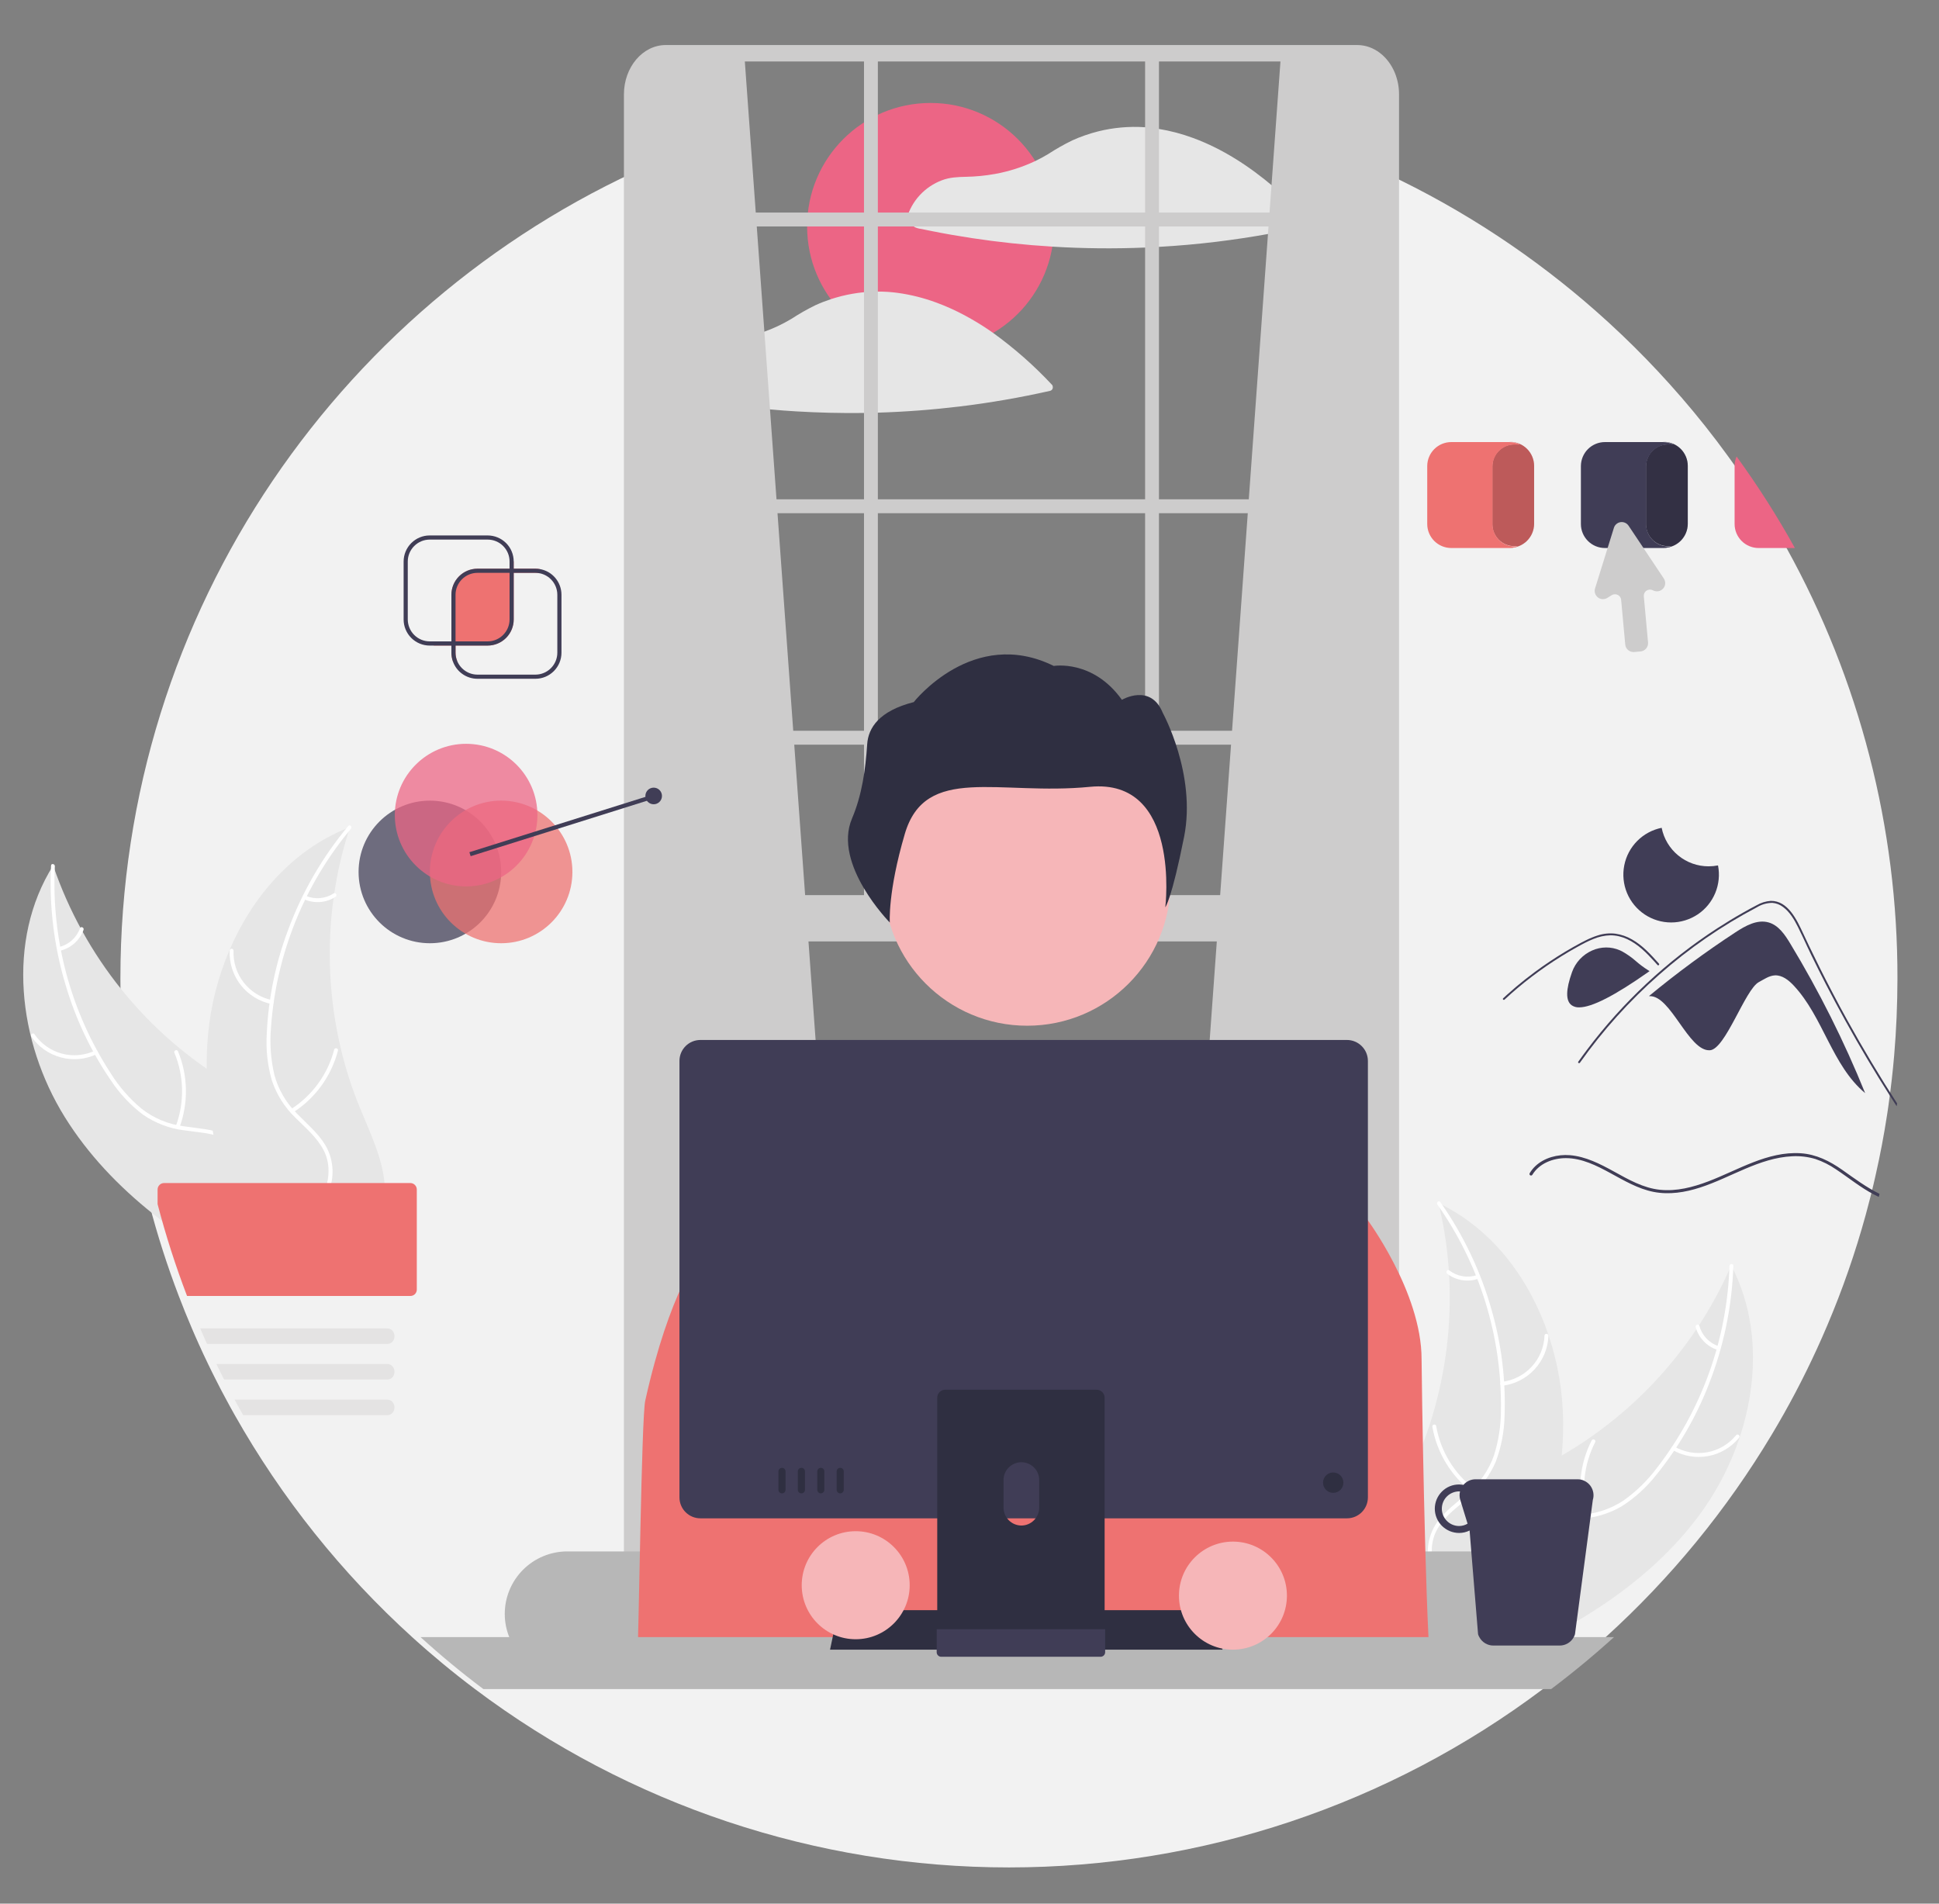 <?xml version="1.0" encoding="utf-8"?>
<!-- Generator: Adobe Illustrator 25.0.0, SVG Export Plug-In . SVG Version: 6.00 Build 0)  -->
<svg version="1.1" id="Layer_1" xmlns="http://www.w3.org/2000/svg" xmlns:xlink="http://www.w3.org/1999/xlink" x="0px" y="0px"
	 viewBox="0 0 448.98 440.82" style="enable-background:new 0 0 448.98 440.82;" xml:space="preserve">
<rect x="0" y="0" width="448.98" height="440.82" fill="#808080" stroke="none"/>
<style type="text/css">
	.st0{clip-path:url(#SVGID_2_);}
	.st1{fill:#F2F2F2;}
	.st2{fill:#E6E6E6;}
	.st3{fill:#FFFFFF;}
	.st4{fill:#EC6585;}
	.st5{fill:#CDCCCC;}
	.st6{fill:#B7B7B7;}
	.st7{fill:#F6B6B8;}
	.st8{fill:#2F2F41;}
	.st9{fill:#EE7271;}
	.st10{fill:#403D56;}
	.st11{opacity:0.74;fill:#403D56;enable-background:new    ;}
	.st12{opacity:0.74;fill:#EE7271;enable-background:new    ;}
	.st13{opacity:0.74;fill:#EC6585;enable-background:new    ;}
	.st14{fill:#E4E3E3;}
	.st15{opacity:0.21;fill:#010202;enable-background:new    ;}
</style>
<g>
	<defs>
		<rect id="SVGID_1_" x="5.37" y="10.43" width="434" height="422"/>
	</defs>
	<clipPath id="SVGID_2_">
		<use xlink:href="#SVGID_1_"  style="overflow:visible;"/>
	</clipPath>
	<g class="st0">
		<path class="st1" d="M413.68,126.9c-4.06-7.33-8.57-14.41-13.5-21.19c-3.45-4.76-7.1-9.36-10.94-13.8h-0.01
			c-6.95-8.04-14.52-15.53-22.63-22.41c-1.66-1.41-3.34-2.79-5.04-4.14c-15.38-12.24-32.44-22.21-50.65-29.61l0.16,26.62l1.74,303.5
			H161.78l-8.49-302.93l0.63-26.2C79.87,67.91,27.88,141.17,27.88,226.58c-0.01,17.63,2.23,35.19,6.69,52.24
			c1.88,7.21,4.16,14.31,6.82,21.27c0.96,2.52,1.98,5.03,3.04,7.51c0.51,1.21,1.04,2.4,1.58,3.6c0.7,1.56,1.42,3.11,2.17,4.65
			c0.58,1.21,1.17,2.41,1.78,3.6c0.78,1.56,1.59,3.11,2.43,4.65c0.64,1.21,1.31,2.41,1.98,3.6c10.86,19.22,24.73,36.58,41.08,51.41
			c4.66,4.23,9.51,8.24,14.55,12.03c35.65,26.8,79.03,41.29,123.62,41.29s87.97-14.49,123.62-41.29c2.74-2.06,5.43-4.19,8.05-6.38
			c1.75-1.45,3.46-2.93,5.15-4.44c0.45-0.4,0.89-0.8,1.34-1.2c15.08-13.67,28.05-29.5,38.5-46.96c3.84-6.4,7.32-13.01,10.43-19.8
			c0.82-1.79,1.62-3.6,2.39-5.42c3.55-8.35,6.53-16.93,8.93-25.69c0.37-1.35,0.73-2.71,1.07-4.07v-0.01
			c0.06-0.23,0.12-0.48,0.18-0.71c0.36-1.43,0.7-2.88,1.02-4.32v0c1.06-4.65,1.95-9.36,2.68-14.13c0.09-0.61,0.18-1.22,0.27-1.83
			c0.03-0.22,0.07-0.44,0.09-0.66v0c0.52-3.68,0.94-7.39,1.26-11.12c0.5-5.87,0.75-11.8,0.76-17.8
			C439.43,191.71,430.58,157.4,413.68,126.9L413.68,126.9z"/>
		<path class="st2" d="M393.48,350.84c12.18-16.46,16.86-39.65,7.39-57.81c-8.88,20.42-24.7,37.04-44.65,46.92
			c-7.71,3.78-16.68,7.18-20.24,15c-2.22,4.86-1.8,10.6-0.01,15.64c1.79,5.04,4.82,9.52,7.83,13.94l0.16,1.33
			C362.85,378.01,381.3,367.3,393.48,350.84z"/>
		<path class="st3" d="M400.46,293.18c-0.54,16.94-6.41,33.29-16.77,46.7c-2.18,2.93-4.8,5.49-7.78,7.6
			c-2.97,1.96-6.4,3.09-9.95,3.27c-3.31,0.24-6.72,0.1-9.91,1.13c-1.63,0.56-3.12,1.45-4.37,2.62c-1.26,1.17-2.25,2.6-2.92,4.18
			c-1.77,3.9-2.03,8.21-2.14,12.43c-0.12,4.68-0.17,9.55-2.38,13.81c-0.27,0.52,0.55,0.9,0.81,0.39c3.84-7.41,1.35-16.08,3.64-23.86
			c1.07-3.64,3.24-6.97,6.87-8.43c3.17-1.27,6.69-1.13,10.04-1.34c3.47-0.13,6.85-1.1,9.85-2.84c3.07-1.95,5.79-4.41,8.04-7.28
			c5.17-6.37,9.3-13.51,12.25-21.16c3.41-8.72,5.32-17.95,5.62-27.31C401.38,292.52,400.48,292.6,400.46,293.18L400.46,293.18z"/>
		<path class="st3" d="M387.28,335.76c2.49,1.43,5.4,1.93,8.22,1.42c2.82-0.52,5.37-2.02,7.18-4.25c0.37-0.45-0.32-1.04-0.68-0.59
			c-1.69,2.07-4.06,3.48-6.69,3.95c-2.63,0.48-5.34,0-7.65-1.35C387.16,334.65,386.78,335.46,387.28,335.76z"/>
		<path class="st3" d="M367.65,350.86c-1.57-5.65-0.96-11.69,1.72-16.91c0.27-0.52-0.55-0.9-0.82-0.39
			c-2.78,5.44-3.4,11.72-1.75,17.6C366.96,351.72,367.81,351.42,367.65,350.86L367.65,350.86z"/>
		<path class="st3" d="M397.96,311.73c-1.08-0.35-2.05-0.97-2.83-1.79c-0.78-0.82-1.34-1.83-1.64-2.92c-0.15-0.56-1-0.25-0.85,0.3
			c0.33,1.21,0.96,2.32,1.82,3.23c0.86,0.91,1.93,1.6,3.12,2c0.11,0.05,0.23,0.05,0.34,0.01c0.11-0.04,0.2-0.12,0.26-0.23
			c0.05-0.11,0.06-0.23,0.02-0.35C398.15,311.88,398.07,311.79,397.96,311.73L397.96,311.73z"/>
		<path class="st2" d="M333.08,278.58c0.08,0.35,0.17,0.71,0.25,1.07c1.11,4.76,1.82,9.6,2.14,14.48c0.03,0.38,0.06,0.76,0.08,1.13
			c0.65,11.75-0.89,23.53-4.53,34.72c-1.45,4.45-3.25,8.79-5.36,12.97c-2.92,5.77-6.54,11.8-7.36,18.02
			c-0.09,0.65-0.14,1.3-0.16,1.96l24.17,23.02c0.08,0.02,0.16,0.06,0.24,0.08l0.92,0.96c0.12-0.21,0.25-0.43,0.37-0.63
			c0.07-0.12,0.14-0.25,0.21-0.37c0.05-0.08,0.09-0.16,0.14-0.24c0.02-0.03,0.03-0.05,0.04-0.08c0.05-0.07,0.08-0.14,0.12-0.21
			c0.7-1.22,1.39-2.45,2.07-3.68c0-0.01,0-0.01,0-0.02c5.18-9.41,9.61-19.33,12.4-29.61c0.08-0.31,0.17-0.62,0.25-0.94
			c1.23-4.64,2.08-9.38,2.55-14.15c0.24-2.62,0.36-5.25,0.33-7.88c-0.07-6.79-1.2-13.53-3.37-19.97
			c-4.31-12.84-12.68-24.15-24.61-30.18C333.69,278.88,333.39,278.73,333.08,278.58z"/>
		<path class="st3" d="M332.84,278.94c9.76,13.86,14.91,30.44,14.71,47.39c0.02,3.65-0.53,7.28-1.64,10.76
			c-1.19,3.35-3.25,6.33-5.98,8.61c-2.5,2.18-5.31,4.12-7.23,6.88c-0.96,1.42-1.62,3.03-1.91,4.73c-0.3,1.69-0.24,3.43,0.18,5.1
			c0.94,4.18,3.32,7.78,5.77,11.21c2.72,3.81,5.61,7.73,6.41,12.46c0.1,0.57,0.98,0.39,0.88-0.18c-1.39-8.23-8.6-13.65-11.46-21.25
			c-1.33-3.55-1.61-7.52,0.41-10.86c1.77-2.93,4.66-4.93,7.21-7.12c2.69-2.19,4.8-5.01,6.16-8.2c1.28-3.41,1.97-7.01,2.04-10.66
			c0.29-8.2-0.7-16.39-2.95-24.28c-2.52-9.02-6.56-17.54-11.95-25.19C333.17,277.86,332.51,278.47,332.84,278.94L332.84,278.94z"/>
		<path class="st3" d="M347.94,320.88c2.85-0.35,5.48-1.71,7.42-3.82c1.94-2.11,3.07-4.85,3.18-7.72c0.02-0.58-0.88-0.64-0.9-0.06
			c-0.1,2.67-1.15,5.22-2.96,7.18c-1.81,1.96-4.26,3.22-6.92,3.53C347.18,320.06,347.36,320.95,347.94,320.88L347.94,320.88z"/>
		<path class="st3" d="M341.35,344.76c-4.66-3.57-7.8-8.76-8.8-14.54c-0.1-0.57-0.98-0.39-0.88,0.18
			c1.05,6.01,4.34,11.41,9.19,15.11C341.32,345.87,341.81,345.11,341.35,344.76L341.35,344.76z"/>
		<path class="st3" d="M342.01,295.26c-1.07,0.37-2.22,0.46-3.34,0.27c-1.12-0.19-2.17-0.65-3.07-1.34
			c-0.46-0.36-0.95,0.4-0.49,0.76c0.99,0.76,2.16,1.27,3.39,1.48c1.23,0.21,2.5,0.11,3.69-0.28c0.12-0.03,0.21-0.1,0.28-0.2
			s0.09-0.22,0.07-0.34c-0.02-0.12-0.1-0.22-0.2-0.29C342.25,295.26,342.13,295.24,342.01,295.26z"/>
		<path class="st2" d="M14.98,258.64c-10.8-17.4-13.58-40.89-2.67-58.22c7.2,21.08,21.61,38.93,40.7,50.39
			c7.38,4.4,16.04,8.52,18.96,16.59c1.82,5.02,0.93,10.71-1.26,15.59c-2.19,4.88-5.58,9.1-8.93,13.26l-0.27,1.31
			C43.3,288.2,25.78,276.03,14.98,258.64z"/>
		<path class="st3" d="M12.7,200.6c-0.83,16.93,3.69,33.7,12.92,47.91c1.93,3.1,4.34,5.87,7.14,8.21c2.8,2.2,6.13,3.6,9.66,4.07
			c3.28,0.5,6.69,0.64,9.79,1.94c1.58,0.68,2.99,1.7,4.15,2.97s2.03,2.77,2.57,4.4c1.44,4.03,1.35,8.35,1.12,12.56
			c-0.26,4.68-0.61,9.54,1.25,13.96c0.22,0.54-0.62,0.85-0.84,0.32c-3.23-7.7-0.04-16.13-1.69-24.08c-0.77-3.71-2.66-7.21-6.16-8.96
			c-3.06-1.53-6.57-1.67-9.9-2.15c-3.44-0.41-6.74-1.66-9.59-3.63c-2.91-2.2-5.42-4.87-7.43-7.91c-4.63-6.77-8.17-14.22-10.49-22.09
			c-2.7-8.96-3.84-18.32-3.38-27.68C11.84,199.87,12.73,200.02,12.7,200.6L12.7,200.6z"/>
		<path class="st3" d="M22.38,244.11c-2.59,1.23-5.54,1.49-8.31,0.74s-5.19-2.45-6.81-4.82c-0.33-0.48,0.4-1.01,0.73-0.53
			c1.51,2.2,3.76,3.79,6.34,4.48c2.58,0.69,5.32,0.43,7.73-0.72C22.58,243.01,22.9,243.86,22.38,244.11L22.38,244.11z"/>
		<path class="st3" d="M40.72,260.76c2.03-5.51,1.91-11.57-0.34-16.99c-0.22-0.54,0.62-0.85,0.84-0.32
			c2.33,5.65,2.44,11.96,0.32,17.68C41.34,261.67,40.52,261.3,40.72,260.76L40.72,260.76z"/>
		<path class="st3" d="M13.68,219.3c1.1-0.27,2.12-0.8,2.97-1.56c0.84-0.76,1.49-1.71,1.87-2.78c0.2-0.55,1.02-0.17,0.82,0.37
			c-0.43,1.18-1.14,2.23-2.07,3.07s-2.05,1.43-3.27,1.74c-0.11,0.04-0.23,0.03-0.34-0.02c-0.11-0.05-0.19-0.14-0.24-0.25
			c-0.04-0.11-0.04-0.24,0.01-0.35C13.48,219.42,13.57,219.34,13.68,219.3L13.68,219.3z"/>
		<path class="st2" d="M81.05,191.53c-0.11,0.35-0.22,0.69-0.33,1.04c-1.49,4.65-2.6,9.42-3.31,14.25
			c-0.06,0.37-0.12,0.75-0.17,1.12c-1.6,11.66-1.03,23.52,1.7,34.97c1.09,4.56,2.52,9.02,4.29,13.36
			c2.44,5.99,5.56,12.29,5.87,18.56c0.04,0.65,0.04,1.31,0,1.96l-25.96,20.98c-0.08,0.02-0.16,0.04-0.24,0.06l-1,0.89
			c-0.11-0.22-0.21-0.45-0.32-0.66c-0.06-0.13-0.12-0.26-0.18-0.38c-0.04-0.08-0.08-0.17-0.12-0.25c-0.01-0.03-0.03-0.06-0.03-0.08
			c-0.04-0.07-0.07-0.15-0.11-0.22c-0.6-1.27-1.18-2.55-1.76-3.83c0-0.01,0-0.01,0-0.02c-4.4-9.8-8.01-20.04-9.96-30.52
			c-0.06-0.32-0.12-0.64-0.17-0.96c-0.85-4.73-1.32-9.51-1.39-14.31c-0.03-2.63,0.07-5.26,0.31-7.88c0.62-6.76,2.3-13.39,4.98-19.63
			c5.34-12.44,14.6-23.04,26.98-28.08C80.41,191.78,80.73,191.65,81.05,191.53z"/>
		<path class="st3" d="M81.26,191.91c-10.85,13.02-17.33,29.13-18.51,46.04c-0.32,3.64-0.06,7.3,0.76,10.86
			c0.91,3.44,2.73,6.57,5.26,9.07c2.31,2.38,4.95,4.54,6.65,7.44c0.85,1.5,1.37,3.15,1.53,4.87c0.16,1.71-0.04,3.44-0.6,5.07
			c-1.27,4.09-3.94,7.48-6.67,10.7c-3.02,3.58-6.22,7.25-7.4,11.9c-0.14,0.56-1.01,0.31-0.87-0.25c2.05-8.09,9.68-12.9,13.14-20.24
			c1.62-3.43,2.21-7.36,0.47-10.86c-1.52-3.06-4.24-5.3-6.61-7.68c-2.5-2.4-4.38-5.38-5.47-8.68c-1-3.5-1.4-7.15-1.17-10.79
			c0.37-8.19,2.03-16.28,4.92-23.96c3.24-8.78,7.96-16.94,13.95-24.13C81.01,190.81,81.62,191.46,81.26,191.91L81.26,191.91z"/>
		<path class="st3" d="M62.8,232.48c-2.81-0.58-5.32-2.15-7.08-4.41c-1.76-2.26-2.66-5.08-2.54-7.95c0.01-0.12,0.06-0.23,0.14-0.31
			c0.09-0.08,0.2-0.12,0.32-0.12s0.23,0.05,0.31,0.13c0.08,0.08,0.13,0.19,0.13,0.31c-0.12,2.67,0.72,5.29,2.37,7.4
			s3.99,3.55,6.61,4.08C63.62,231.73,63.37,232.59,62.8,232.48L62.8,232.48z"/>
		<path class="st3" d="M67.42,256.82c4.93-3.18,8.49-8.09,9.96-13.77c0.15-0.56,1.01-0.31,0.87,0.25
			c-1.54,5.91-5.25,11.02-10.39,14.31C67.37,257.92,66.94,257.13,67.42,256.82L67.42,256.82z"/>
		<path class="st3" d="M70.79,207.43c1.04,0.45,2.18,0.64,3.31,0.54s2.22-0.47,3.17-1.09c0.49-0.32,0.92,0.48,0.43,0.79
			c-1.05,0.68-2.25,1.09-3.5,1.2c-1.25,0.11-2.5-0.09-3.66-0.58c-0.11-0.04-0.21-0.11-0.26-0.22c-0.06-0.1-0.07-0.22-0.04-0.34
			c0.03-0.12,0.11-0.21,0.22-0.27C70.55,207.41,70.67,207.4,70.79,207.43L70.79,207.43z"/>
		<path class="st4" d="M215.47,81.04c15.79,0,28.59-12.8,28.59-28.6c0-15.79-12.8-28.6-28.59-28.6c-15.79,0-28.58,12.8-28.58,28.6
			C186.88,68.23,199.68,81.04,215.47,81.04z"/>
		<path class="st2" d="M302.99,50.95c-2.58-2.72-5.29-5.3-8.15-7.74c-5.57-4.72-11.73-8.74-18.61-11.27
			c-2.59-0.96-5.26-1.66-7.98-2.1c-0.33-0.05-0.65-0.11-0.98-0.15c-0.02,0-0.05,0-0.07,0c-0.05-0.01-0.1-0.02-0.15-0.03
			c-0.67-0.09-1.34-0.15-2.01-0.2c-3.63-0.24-7.27,0.09-10.79,0.97c-2.04,0.52-4.04,1.21-5.96,2.08c-1.93,0.94-3.79,2-5.59,3.17
			c-0.97,0.59-1.96,1.12-2.98,1.61c-2.98,1.41-6.13,2.42-9.38,3c-2.19,0.39-4.41,0.61-6.64,0.65c-1.93,0.04-3.76,0.11-5.59,0.8
			c-1.96,0.74-3.71,1.92-5.13,3.45c-1.42,1.54-2.45,3.38-3.03,5.39c-0.04,0.18-0.03,0.37,0.04,0.54c0.07,0.17,0.19,0.31,0.35,0.41
			c0.49,0.36,0.98,0.76,1.5,1.08c0.46,0.21,0.96,0.35,1.46,0.4c0.83,0.17,1.66,0.34,2.49,0.51c3.05,0.61,6.12,1.14,9.2,1.61
			c6.19,0.94,12.42,1.6,18.69,1.98c0.04,0.01,0.08,0.01,0.12,0.01c7.08,0.43,14.17,0.5,21.26,0.21c1.07-0.04,2.14-0.1,3.21-0.16
			c4.47-0.25,8.92-0.64,13.37-1.18c4.11-0.5,8.21-1.12,12.29-1.86c2.92-0.53,5.82-1.12,8.71-1.77c0.14-0.04,0.27-0.12,0.37-0.22
			c0.1-0.11,0.17-0.23,0.21-0.38c0.04-0.14,0.04-0.29,0-0.43C303.16,51.18,303.09,51.05,302.99,50.95L302.99,50.95z"/>
		<path class="st2" d="M243.57,89.08c-4.14-4.43-8.7-8.44-13.61-11.99c-1.63-1.15-3.31-2.22-5.04-3.21
			c-2.12-1.22-4.31-2.3-6.58-3.22c-0.51-0.21-1.01-0.4-1.52-0.59c-2.9-1.07-5.9-1.83-8.96-2.25c-0.02,0-0.05,0-0.07,0
			c-0.05-0.01-0.1-0.02-0.15-0.03c-1.48-0.19-2.98-0.28-4.47-0.27c-1.07,0-2.15,0.06-3.22,0.16c-1.73,0.17-3.43,0.47-5.12,0.89
			c-0.83,0.21-1.66,0.45-2.47,0.72c-1.18,0.39-2.35,0.84-3.49,1.36c-0.02,0.01-0.03,0.01-0.05,0.02c-1.91,0.93-3.76,1.99-5.54,3.15
			c-0.04,0.02-0.08,0.05-0.12,0.07c-2.02,1.21-4.16,2.21-6.39,2.99c-1.91,0.67-3.87,1.19-5.86,1.55c-2.19,0.39-4.41,0.61-6.64,0.65
			c-1.93,0.04-3.76,0.11-5.58,0.81c-1.96,0.73-3.71,1.92-5.13,3.45c-1.42,1.54-2.46,3.38-3.04,5.39c-0.04,0.18-0.03,0.37,0.04,0.54
			c0.07,0.17,0.19,0.31,0.35,0.41c0.5,0.36,0.98,0.76,1.5,1.07c0.46,0.21,0.96,0.35,1.46,0.4c0.83,0.17,1.65,0.35,2.49,0.51
			c3.05,0.61,6.12,1.14,9.2,1.61c4.23,0.64,8.47,1.15,12.73,1.53c2.02,0.19,4.04,0.34,6.06,0.46c5.19,0.31,10.38,0.43,15.58,0.37
			c1.07-0.01,2.15-0.04,3.22-0.07c6.37-0.19,12.72-0.67,19.04-1.43c7.05-0.85,14.06-2.07,20.99-3.63c0.14-0.04,0.27-0.12,0.37-0.22
			c0.1-0.1,0.18-0.23,0.21-0.38c0.04-0.14,0.04-0.29,0-0.43C243.75,89.31,243.68,89.18,243.57,89.08L243.57,89.08z"/>
		<path class="st5" d="M172.33,12.33l25.18,348.17l-50.37,4.47V16.76C153.14,12.07,161.76,11.33,172.33,12.33z"/>
		<path class="st5" d="M296.63,12.33l-25.18,348.17l50.37,4.47V16.76C315.81,12.07,307.2,11.33,296.63,12.33z"/>
		<path class="st5" d="M323,16.91c-1.56-3.83-4.89-6.48-8.73-6.48H154.15c-5.34,0-9.68,5.13-9.68,11.44v346.05
			c-0.05,3.2,1.15,6.3,3.34,8.63c1.14,1.2,2.59,2.07,4.19,2.52c0.7,0.19,1.43,0.29,2.15,0.29h160.12c0.73,0,1.45-0.1,2.15-0.29
			c4.31-1.16,7.53-5.71,7.53-11.15V21.87C323.96,20.17,323.63,18.48,323,16.91L323,16.91z M320.74,367.92c0,4.21-2.9,7.64-6.47,7.64
			H154.15c-2.96,0-5.46-2.36-6.23-5.57c-0.16-0.68-0.25-1.38-0.25-2.08V21.87c0-4.21,2.9-7.64,6.47-7.64h160.12
			c0.66,0,1.31,0.12,1.92,0.35c2.63,0.97,4.55,3.87,4.55,7.29V367.92z"/>
		<path class="st5" d="M322.35,115.62H146.07v3.22h176.28V115.62z"/>
		<path class="st5" d="M322.35,49.22H146.07v3.22h176.28V49.22z"/>
		<path class="st5" d="M322.35,169.22H146.07v3.22h176.28V169.22z"/>
		<path class="st5" d="M203.27,11.87h-3.21v202.91h3.21V11.87z"/>
		<path class="st5" d="M268.36,11.87h-3.21v202.91h3.21V11.87z"/>
		<path class="st6" d="M342.44,359.25h-211.1c-3.83,0.01-7.51,1.53-10.22,4.24c-2.71,2.71-4.24,6.39-4.24,10.23
			c0,1.85,0.35,3.67,1.04,5.38c1.07,2.68,2.93,4.98,5.32,6.6s5.21,2.49,8.1,2.49h211.1c2.53,0,5.01-0.66,7.2-1.92
			c2.19-1.26,4.01-3.07,5.29-5.25c0.36-0.62,0.68-1.26,0.94-1.92c0.69-1.71,1.05-3.54,1.04-5.38c-0.01-3.84-1.53-7.52-4.24-10.23
			C349.95,360.78,346.27,359.26,342.44,359.25z"/>
		<path class="st5" d="M322.35,207.28H147.14V218h175.21V207.28z"/>
		<path class="st5" d="M233.14,204.07h3.21c1.56,0,3.06,0.62,4.17,1.73s1.73,2.61,1.73,4.17l0,0h-15c0-0.77,0.15-1.54,0.45-2.26
			c0.3-0.71,0.73-1.36,1.28-1.91c0.55-0.55,1.2-0.98,1.91-1.28S232.36,204.07,233.14,204.07L233.14,204.07z"/>
		<path class="st7" d="M237.84,237.52c18.34,0,33.2-14.87,33.2-33.22c0-18.35-14.87-33.22-33.2-33.22s-33.2,14.87-33.2,33.22
			C204.63,222.65,219.5,237.52,237.84,237.52z"/>
		<path class="st8" d="M200.8,172.34c0.25-3.81,2.77-7.72,10.78-9.76c0,0,13.75-17.59,32.43-8.37c0,0,9.06-1.56,15.77,7.84
			c0,0,6.66-3.93,9.47,3.04c0,0,7.81,14.21,4.93,28.7c-2.88,14.49-4.35,16.3-4.35,16.3s3.66-29.97-17.44-27.89
			c-21.11,2.08-38.1-5.35-42.88,10.91c-3.97,13.5-3.47,20.52-3.47,20.52s-13.27-13.47-8.76-24.08
			C199.59,184.12,200.41,178.22,200.8,172.34z"/>
		<path class="st9" d="M147.54,385.85H331.2c-1.23-14.02-2.03-67.6-2.03-71.12c0-15.55-12.72-32.53-12.72-32.53l-4.55-2.52
			l-38.02-11.87l-9.84-12.79c-1.03-1.34-2.36-2.43-3.88-3.17c-1.52-0.74-3.19-1.12-4.88-1.11l-31.08,0.23
			c-2.74,0.02-5.37,1.06-7.37,2.92l-19.25,17.87l-28.23,13.49l-0.05-0.05l-0.29,0.22l-4.19,3.02l-2.69,1.95
			c0,0-7.07,8.49-12.72,33.94C148.54,328.16,147.94,377.72,147.54,385.85z"/>
		<path class="st6" d="M373.71,379.11c-0.44,0.4-0.89,0.8-1.34,1.2c-1.69,1.51-3.41,2.99-5.15,4.44c-2.63,2.19-5.32,4.32-8.05,6.38
			H111.93c-5.04-3.78-9.88-7.79-14.55-12.03H373.71z"/>
		<path class="st8" d="M283.08,382H192.2l1.92-9.14h87.04L283.08,382z"/>
		<path class="st10" d="M365.31,342.55h-23.65c-0.53,0-1.06,0.11-1.55,0.34c-0.48,0.23-0.91,0.55-1.26,0.96
			c-0.33-0.06-0.66-0.1-1-0.1c-0.74,0-1.47,0.14-2.15,0.42c-0.68,0.28-1.3,0.7-1.82,1.22c-0.52,0.52-0.93,1.14-1.22,1.82
			c-0.28,0.68-0.43,1.41-0.43,2.15c0,0.74,0.15,1.47,0.43,2.15c0.28,0.68,0.7,1.3,1.22,1.82c0.52,0.52,1.14,0.93,1.82,1.22
			c0.68,0.28,1.41,0.43,2.15,0.43c0.85,0,1.68-0.19,2.44-0.57l0.39,4.85l1.57,19.17c0.07,0.24,0.17,0.47,0.3,0.69
			c0.32,0.58,0.78,1.07,1.35,1.41c0.57,0.34,1.22,0.52,1.88,0.52h15.38c0.66,0,1.31-0.18,1.88-0.52c0.57-0.34,1.04-0.82,1.36-1.41
			c0.12-0.22,0.22-0.45,0.29-0.69l4.13-31.09c0.17-0.55,0.21-1.14,0.11-1.71c-0.1-0.57-0.33-1.11-0.67-1.58
			c-0.34-0.46-0.79-0.84-1.31-1.1C366.46,342.68,365.89,342.55,365.31,342.55z M337.86,353.37c-1.06,0-2.08-0.42-2.83-1.18
			c-0.75-0.75-1.17-1.77-1.17-2.83c0-1.06,0.42-2.08,1.17-2.83c0.75-0.75,1.77-1.17,2.83-1.18c0.07,0,0.14,0.02,0.21,0.02
			c-0.16,0.65-0.14,1.32,0.06,1.96l1.69,5.5C339.22,353.18,338.55,353.37,337.86,353.37L337.86,353.37z"/>
		<path class="st10" d="M311.89,240.82H162.18c-1.29,0-2.52,0.51-3.43,1.42c-0.91,0.91-1.42,2.14-1.42,3.43v101.07
			c0,1.29,0.51,2.52,1.42,3.43c0.91,0.91,2.14,1.42,3.43,1.42h149.71c1.29,0,2.52-0.51,3.43-1.42s1.42-2.14,1.42-3.43V245.68
			c0-1.29-0.51-2.52-1.42-3.43C314.41,241.34,313.18,240.82,311.89,240.82z"/>
		<path class="st8" d="M253.9,321.81h-35.02c-0.5,0-0.97,0.2-1.32,0.55c-0.35,0.35-0.55,0.83-0.54,1.32v55.35h38.76v-55.35
			c0-0.25-0.05-0.49-0.14-0.72c-0.09-0.23-0.23-0.43-0.41-0.61c-0.17-0.17-0.38-0.31-0.61-0.41
			C254.39,321.86,254.14,321.81,253.9,321.81L253.9,321.81z M236.51,353.26c-1.1-0.01-2.14-0.44-2.92-1.22
			c-0.77-0.78-1.21-1.82-1.22-2.92v-6.39c0-1.1,0.44-2.15,1.21-2.92c0.78-0.77,1.83-1.21,2.92-1.21c1.1,0,2.15,0.44,2.92,1.21
			c0.78,0.77,1.21,1.83,1.21,2.92v6.39c0,1.1-0.44,2.14-1.22,2.92C238.65,352.82,237.6,353.25,236.51,353.26L236.51,353.26z"/>
		<path class="st10" d="M216.89,377.26v5.34c0,0.28,0.11,0.54,0.31,0.74c0.19,0.2,0.46,0.31,0.74,0.31h36.91
			c0.28,0,0.54-0.11,0.74-0.31c0.2-0.2,0.31-0.46,0.31-0.74v-5.34H216.89z"/>
		<path class="st8" d="M308.71,345.69c1.3,0,2.36-1.06,2.36-2.36s-1.06-2.36-2.36-2.36c-1.31,0-2.36,1.06-2.36,2.36
			S307.4,345.69,308.71,345.69z"/>
		<path class="st8" d="M181.08,339.9c-0.11,0-0.22,0.02-0.32,0.06c-0.1,0.04-0.19,0.1-0.27,0.18c-0.08,0.08-0.14,0.17-0.18,0.27
			c-0.04,0.1-0.06,0.21-0.06,0.32v4.26c0,0.22,0.09,0.43,0.24,0.58c0.15,0.15,0.36,0.24,0.58,0.24c0.22,0,0.43-0.09,0.58-0.24
			c0.15-0.16,0.24-0.37,0.24-0.58v-4.26c0-0.11-0.02-0.22-0.06-0.32c-0.04-0.1-0.1-0.19-0.18-0.27c-0.08-0.08-0.17-0.14-0.27-0.18
			C181.3,339.92,181.19,339.9,181.08,339.9L181.08,339.9z"/>
		<path class="st8" d="M185.57,339.9c-0.11,0-0.22,0.02-0.32,0.06c-0.1,0.04-0.19,0.1-0.27,0.18c-0.08,0.08-0.14,0.17-0.18,0.27
			c-0.04,0.1-0.06,0.21-0.06,0.32v4.26c0,0.22,0.09,0.43,0.24,0.58s0.37,0.24,0.58,0.24c0.22,0,0.43-0.09,0.59-0.24
			s0.24-0.36,0.24-0.58v-4.26c0-0.11-0.02-0.22-0.06-0.32c-0.04-0.1-0.1-0.19-0.18-0.27c-0.08-0.08-0.17-0.14-0.27-0.18
			C185.79,339.92,185.68,339.9,185.57,339.9L185.57,339.9z"/>
		<path class="st8" d="M190.07,339.9c-0.11,0-0.22,0.02-0.32,0.06c-0.1,0.04-0.19,0.1-0.27,0.18c-0.08,0.08-0.14,0.17-0.18,0.27
			c-0.04,0.1-0.06,0.21-0.06,0.32v4.26c0,0.22,0.09,0.43,0.24,0.58c0.15,0.15,0.37,0.24,0.58,0.24s0.43-0.09,0.58-0.24
			c0.15-0.16,0.24-0.37,0.24-0.58v-4.26c0-0.11-0.02-0.22-0.06-0.32c-0.04-0.1-0.1-0.19-0.18-0.27c-0.08-0.08-0.17-0.14-0.27-0.18
			C190.28,339.92,190.17,339.9,190.07,339.9z"/>
		<path class="st8" d="M194.56,339.9c-0.11,0-0.22,0.02-0.32,0.06c-0.1,0.04-0.19,0.1-0.27,0.18c-0.08,0.08-0.14,0.17-0.18,0.27
			c-0.04,0.1-0.06,0.21-0.06,0.32v4.26c0,0.22,0.09,0.43,0.24,0.58c0.15,0.15,0.37,0.24,0.58,0.24c0.22,0,0.43-0.09,0.58-0.24
			c0.15-0.16,0.24-0.37,0.24-0.58v-4.26c0-0.11-0.02-0.22-0.06-0.32c-0.04-0.1-0.1-0.19-0.18-0.27c-0.08-0.08-0.17-0.14-0.27-0.18
			C194.77,339.92,194.67,339.9,194.56,339.9L194.56,339.9z"/>
		<path class="st7" d="M198.14,379.59c6.9,0,12.5-5.6,12.5-12.51c0-6.91-5.6-12.51-12.5-12.51c-6.91,0-12.5,5.6-12.5,12.51
			C185.64,373.99,191.23,379.59,198.14,379.59z"/>
		<path class="st7" d="M285.49,382c6.91,0,12.5-5.6,12.5-12.51c0-6.91-5.6-12.51-12.5-12.51c-6.9,0-12.5,5.6-12.5,12.51
			C272.98,376.4,278.58,382,285.49,382z"/>
		<path class="st10" d="M414.54,218.5c-1.23-2.04-2.7-4.23-4.99-4.89c-2.65-0.77-5.38,0.76-7.7,2.28
			c-6.92,4.53-13.58,9.44-19.96,14.71l0.01,0.08c4.96-0.34,9.08,12.86,14.05,12.52c3.59-0.25,8.14-14.08,11.31-15.78
			c1.2-0.64,2.38-1.5,3.74-1.56c1.69-0.07,3.17,1.11,4.33,2.35c6.86,7.31,8.85,18.5,16.55,24.92
			C427.03,241.14,421.23,229.56,414.54,218.5L414.54,218.5z"/>
		<path class="st10" d="M427.75,236.26c3.62,6.54,7.46,12.96,11.52,19.24v0c-0.02,0.22-0.06,0.44-0.09,0.66
			c-0.49-0.75-0.98-1.5-1.46-2.26c-3.64-5.72-7.11-11.55-10.39-17.49c-1.56-2.82-3.08-5.67-4.56-8.54
			c-1.14-2.22-2.26-4.46-3.36-6.71c-0.31-0.64-0.62-1.29-0.92-1.94c-0.71-1.52-1.41-3.05-2.16-4.55c-0.86-1.71-1.9-3.5-3.47-4.65
			c-0.72-0.55-1.57-0.88-2.47-0.95c-1.26,0.01-2.5,0.36-3.57,1.02c-8.13,4.28-15.73,9.52-22.62,15.6
			c-6.9,6.06-13.06,12.91-18.37,20.4c-0.16,0.23-0.55,0.01-0.38-0.23c0.65-0.91,1.3-1.81,1.98-2.71
			c8.34-11.1,18.58-20.65,30.22-28.2c1.96-1.27,3.95-2.48,5.99-3.63c1.02-0.58,2.05-1.15,3.1-1.69c1-0.59,2.13-0.94,3.29-1.02
			c3.99-0.06,6.06,4.46,7.48,7.5c0.44,0.96,0.89,1.91,1.35,2.87c1.73,3.61,3.52,7.19,5.38,10.74
			C425.38,231.92,426.55,234.1,427.75,236.26z"/>
		<path class="st10" d="M383.81,223.47c-0.23-0.26-0.46-0.52-0.7-0.78c-1.84-2.04-3.82-4.05-6.34-5.22
			c-1.21-0.57-2.52-0.88-3.85-0.89c-1.38,0.04-2.74,0.33-4,0.87c-0.6,0.24-1.19,0.51-1.77,0.8c-0.66,0.33-1.31,0.69-1.96,1.05
			c-1.22,0.67-2.42,1.38-3.6,2.11c-2.36,1.46-4.64,3.03-6.85,4.71c-1.15,0.87-2.27,1.77-3.37,2.7c-1.02,0.86-2.02,1.75-3,2.66
			c-0.21,0.19-0.52-0.12-0.31-0.31c0.26-0.24,0.52-0.48,0.78-0.72c0.74-0.67,1.49-1.32,2.25-1.97c1.39-1.17,2.82-2.3,4.28-3.38
			c2.27-1.68,4.62-3.25,7.05-4.71c1.21-0.73,2.45-1.42,3.69-2.09c0.38-0.2,0.76-0.4,1.14-0.58c0.88-0.44,1.78-0.81,2.72-1.11
			c1.32-0.43,2.72-0.57,4.1-0.4c1.33,0.19,2.62,0.64,3.79,1.31c2.48,1.39,4.4,3.53,6.28,5.63
			C384.31,223.37,384,223.68,383.81,223.47z"/>
		<path class="st10" d="M365.66,233.27c-0.63,0.03-1.25-0.15-1.77-0.51c-1.37-1.04-1.34-3.54,0.11-7.64
			c0.39-1.11,1.01-2.13,1.81-2.99c0.8-0.86,1.77-1.55,2.85-2.03c1.01-0.45,2.11-0.69,3.21-0.7c1.11-0.01,2.21,0.22,3.22,0.66
			c0.18,0.08,0.35,0.16,0.52,0.25c1.18,0.66,2.28,1.44,3.29,2.34c0.86,0.75,1.78,1.42,2.74,2.03l0.32,0.19l-0.3,0.22
			C373.88,230.56,368.6,233.27,365.66,233.27z"/>
		<path class="st10" d="M395.61,200.61c-2.56,0-5.04-0.89-7.02-2.52c-1.98-1.63-3.33-3.89-3.83-6.4c-2.14,0.43-4.11,1.49-5.65,3.04
			c-1.54,1.55-2.59,3.52-3.01,5.67c-0.42,2.15-0.2,4.37,0.64,6.39c0.84,2.02,2.26,3.74,4.08,4.96c1.82,1.21,3.95,1.86,6.14,1.86
			c2.18,0,4.32-0.65,6.14-1.86c1.82-1.21,3.23-2.94,4.07-4.96c0.84-2.02,1.06-4.24,0.64-6.39
			C397.08,200.54,396.35,200.61,395.61,200.61L395.61,200.61z"/>
		<path class="st11" d="M99.54,218.42c9.12,0,16.51-7.39,16.51-16.51s-7.39-16.51-16.51-16.51c-9.12,0-16.51,7.39-16.51,16.51
			S90.42,218.42,99.54,218.42z"/>
		<path class="st12" d="M116.04,218.42c9.12,0,16.5-7.39,16.5-16.51s-7.39-16.51-16.5-16.51c-9.11,0-16.5,7.39-16.5,16.51
			S106.93,218.42,116.04,218.42z"/>
		<path class="st13" d="M107.93,205.26c9.12,0,16.51-7.39,16.51-16.51c0-9.12-7.39-16.51-16.51-16.51
			c-9.12,0-16.51,7.39-16.51,16.51C91.43,197.86,98.82,205.26,107.93,205.26z"/>
		<path class="st10" d="M151.09,184.01l-42.4,13.33l0.29,0.92l42.4-13.33L151.09,184.01z"/>
		<path class="st10" d="M151.36,186.24c1.06,0,1.92-0.86,1.92-1.93c0-1.06-0.86-1.92-1.92-1.92c-1.06,0-1.92,0.86-1.92,1.92
			C149.44,185.38,150.3,186.24,151.36,186.24z"/>
		<path class="st10" d="M426.59,270.91c2.82,1.99,5.52,4.01,8.62,5.54c-0.06,0.24-0.12,0.48-0.18,0.71
			c-0.38-0.18-0.75-0.36-1.12-0.56c-3.14-1.64-5.84-3.88-8.79-5.83c-1.46-1.01-3.06-1.81-4.74-2.38c-1.76-0.53-3.59-0.74-5.42-0.64
			c-7.63,0.38-14.17,4.93-21.27,7.23c-3.47,1.13-7.16,1.73-10.79,1.02c-3.62-0.71-6.84-2.63-10.04-4.37
			c-3.15-1.72-6.59-3.45-10.28-3.45c-3,0-6.15,1.21-7.76,3.86c-0.05,0.08-0.13,0.14-0.22,0.16s-0.19,0.01-0.27-0.04
			c-0.08-0.05-0.14-0.12-0.16-0.21c-0.02-0.09-0.01-0.19,0.03-0.27c0.36-0.6,0.8-1.16,1.31-1.64c2.1-1.99,5.18-2.77,8.01-2.54
			c3.66,0.3,7.01,2.03,10.17,3.77c3.36,1.85,6.8,3.84,10.69,4.24c3.84,0.4,7.64-0.6,11.2-1.95c6.89-2.62,13.69-6.99,21.36-6.51
			C420.57,267.29,423.67,268.86,426.59,270.91z"/>
		<path class="st9" d="M124.96,131.77v0.98c-0.32-0.06-0.65-0.1-0.98-0.1h-5.03v10.81c0,1.6-0.64,3.13-1.77,4.26
			c-1.13,1.13-2.66,1.77-4.26,1.77h-7.43v1.66c0,0.67,0.13,1.33,0.39,1.94h-1.03c-0.21-0.63-0.32-1.28-0.32-1.94v-1.66h-4.09v-0.96
			h4.09v-10.81c0-1.6,0.64-3.13,1.77-4.26c1.13-1.13,2.66-1.77,4.26-1.77h7.43V130h0.96v1.68h5.03
			C124.31,131.68,124.63,131.71,124.96,131.77L124.96,131.77z"/>
		<path class="st10" d="M112.92,123.99H99.49c-1.6,0-3.13,0.64-4.26,1.77c-1.13,1.13-1.77,2.67-1.77,4.27v13.43
			c0,1.6,0.64,3.13,1.77,4.26s2.66,1.77,4.26,1.77h13.43c1.6,0,3.13-0.64,4.26-1.77c1.13-1.13,1.77-2.67,1.77-4.26V130
			c-0.01-1.6-0.64-3.13-1.77-4.25C116.04,124.62,114.51,123.99,112.92,123.99L112.92,123.99z M117.99,143.45
			c0,1.34-0.54,2.63-1.49,3.58c-0.95,0.95-2.24,1.49-3.58,1.49H99.49c-1.34,0-2.63-0.54-3.58-1.49c-0.95-0.95-1.48-2.24-1.49-3.58
			v-13.43c0-1.34,0.54-2.63,1.49-3.58c0.95-0.95,2.24-1.49,3.58-1.49h13.43c1.34,0,2.63,0.53,3.58,1.48
			c0.95,0.95,1.49,2.23,1.49,3.57V143.45z"/>
		<path class="st10" d="M104.52,148.52v0.96h0.96v-0.96H104.52z M104.52,148.52v0.96h0.96v-0.96H104.52z M124.96,131.77
			c-0.32-0.05-0.65-0.08-0.98-0.08h-13.43c-1.6,0-3.13,0.64-4.26,1.77c-1.13,1.13-1.77,2.66-1.77,4.26v13.43
			c0,0.66,0.11,1.32,0.32,1.94c0.41,1.19,1.17,2.23,2.2,2.96c1.02,0.73,2.25,1.13,3.51,1.13h13.43c1.6,0,3.13-0.64,4.26-1.77
			s1.77-2.66,1.77-4.26v-13.43c0-1.43-0.51-2.81-1.43-3.9C127.65,132.72,126.37,132,124.96,131.77L124.96,131.77z M129.05,151.15
			c0,1.34-0.54,2.63-1.49,3.58c-0.95,0.95-2.24,1.49-3.58,1.49h-13.43c-1.34,0-2.63-0.54-3.58-1.49c-0.95-0.95-1.49-2.24-1.49-3.58
			v-13.43c0-1.34,0.54-2.63,1.49-3.58c0.95-0.95,2.24-1.49,3.58-1.49h13.43c1.34,0,2.63,0.53,3.58,1.49
			c0.95,0.95,1.49,2.24,1.49,3.59V151.15z M104.52,148.52v0.96h0.96v-0.96H104.52z"/>
		<path class="st9" d="M95.02,273.95H37.99c-0.4,0-0.78,0.16-1.06,0.44c-0.28,0.28-0.44,0.66-0.44,1.06v3.38
			c1.88,7.21,4.16,14.31,6.82,21.27h51.71c0.2,0,0.39-0.04,0.57-0.11c0.18-0.07,0.35-0.18,0.49-0.32c0.14-0.14,0.25-0.3,0.32-0.49
			c0.08-0.18,0.11-0.38,0.11-0.57v-23.16c0-0.4-0.16-0.78-0.44-1.06C95.8,274.11,95.42,273.95,95.02,273.95L95.02,273.95z"/>
		<path class="st14" d="M89.59,307.61H46.36c0.51,1.21,1.04,2.41,1.58,3.6h41.65C91.94,311.24,91.91,307.57,89.59,307.61z"/>
		<path class="st14" d="M89.59,315.85H50.11c0.58,1.21,1.17,2.41,1.78,3.6h37.7C91.94,319.49,91.91,315.82,89.59,315.85z"/>
		<path class="st14" d="M89.59,324.1H54.32c0.64,1.21,1.31,2.4,1.98,3.6h33.29C91.94,327.74,91.91,324.07,89.59,324.1z"/>
		<path class="st10" d="M385.26,102.32h-0.27c0.85,0,1.69,0.2,2.46,0.58h-1.25c-1.34,0-2.63,0.54-3.58,1.49
			c-0.95,0.95-1.49,2.24-1.49,3.58v13.43c0,1.34,0.54,2.63,1.49,3.58c0.95,0.95,2.24,1.49,3.58,1.49h0.79
			c-0.64,0.25-1.32,0.38-2,0.38h0.27c1.47,0,2.88-0.59,3.92-1.63c1.04-1.04,1.63-2.45,1.63-3.92v-13.43c0-1.47-0.59-2.88-1.63-3.92
			C388.15,102.91,386.73,102.33,385.26,102.32L385.26,102.32z"/>
		<path class="st15" d="M385.26,102.32h-0.27c0.85,0,1.69,0.2,2.46,0.58h-1.25c-1.34,0-2.63,0.54-3.58,1.49
			c-0.95,0.95-1.49,2.24-1.49,3.58v13.43c0,1.34,0.54,2.63,1.49,3.58c0.95,0.95,2.24,1.49,3.58,1.49h0.79
			c-0.64,0.25-1.32,0.38-2,0.38h0.27c1.47,0,2.88-0.59,3.92-1.63c1.04-1.04,1.63-2.45,1.63-3.92v-13.43c0-1.47-0.59-2.88-1.63-3.92
			C388.15,102.91,386.73,102.33,385.26,102.32L385.26,102.32z"/>
		<path class="st9" d="M349.68,102.32h-0.27c0.85,0,1.69,0.2,2.46,0.58h-1.25c-1.34,0-2.63,0.54-3.58,1.49
			c-0.95,0.95-1.49,2.24-1.49,3.58v13.43c0,1.34,0.54,2.63,1.49,3.58c0.95,0.95,2.24,1.49,3.58,1.49h0.79
			c-0.64,0.25-1.32,0.38-2,0.38h0.27c1.47,0,2.88-0.59,3.92-1.63c1.04-1.04,1.63-2.45,1.63-3.92v-13.43c0-1.47-0.59-2.88-1.63-3.92
			C352.56,102.91,351.15,102.33,349.68,102.32L349.68,102.32z"/>
		<path class="st15" d="M349.68,102.32h-0.27c0.85,0,1.69,0.2,2.46,0.58h-1.25c-1.34,0-2.63,0.54-3.58,1.49
			c-0.95,0.95-1.49,2.24-1.49,3.58v13.43c0,1.34,0.54,2.63,1.49,3.58c0.95,0.95,2.24,1.49,3.58,1.49h0.79
			c-0.64,0.25-1.32,0.38-2,0.38h0.27c1.47,0,2.88-0.59,3.92-1.63c1.04-1.04,1.63-2.45,1.63-3.92v-13.43c0-1.47-0.59-2.88-1.63-3.92
			C352.56,102.91,351.15,102.33,349.68,102.32L349.68,102.32z"/>
		<path class="st9" d="M350.67,126.52c-1.34,0-2.63-0.54-3.58-1.49c-0.95-0.95-1.48-2.24-1.49-3.58v-13.43
			c0-1.34,0.54-2.63,1.49-3.58c0.95-0.95,2.24-1.49,3.58-1.49h1.25c-0.76-0.38-1.6-0.58-2.46-0.58h-13.43
			c-1.47,0-2.88,0.59-3.92,1.63c-1.04,1.04-1.63,2.45-1.63,3.92v13.43c0,1.47,0.59,2.88,1.63,3.92c1.04,1.04,2.45,1.63,3.92,1.63
			h13.43c0.69,0,1.37-0.13,2.01-0.38H350.67z"/>
		<path class="st10" d="M386.25,126.52c-1.34,0-2.63-0.54-3.58-1.49c-0.95-0.95-1.49-2.24-1.49-3.58v-13.43
			c0-1.34,0.54-2.63,1.49-3.58c0.95-0.95,2.24-1.49,3.58-1.49h1.25c-0.76-0.38-1.6-0.58-2.46-0.58h-13.43
			c-1.47,0-2.88,0.59-3.92,1.63c-1.04,1.04-1.62,2.45-1.63,3.92v13.43c0,1.47,0.59,2.88,1.63,3.92c1.04,1.04,2.45,1.63,3.92,1.63
			h13.43c0.69,0,1.37-0.13,2.01-0.38H386.25z"/>
		<path class="st4" d="M402.11,105.71c4.93,6.78,9.44,13.86,13.5,21.19h-8.41c-1.47,0-2.88-0.59-3.92-1.63
			c-1.04-1.04-1.63-2.45-1.63-3.92v-13.43C401.65,107.16,401.81,106.41,402.11,105.71L402.11,105.71z"/>
		<path class="st5" d="M385.25,133.95l-4.7-7.05l-3.44-5.15c-0.2-0.3-0.48-0.54-0.81-0.69c-0.33-0.15-0.7-0.2-1.05-0.15
			c-0.36,0.05-0.69,0.2-0.97,0.44s-0.48,0.54-0.58,0.89l-1.45,4.66l-2.91,9.36c-0.12,0.37-0.11,0.77,0,1.14
			c0.12,0.37,0.35,0.7,0.65,0.94c0.31,0.24,0.68,0.38,1.07,0.4c0.39,0.02,0.78-0.08,1.11-0.28l1.03-0.64
			c0.21-0.13,0.45-0.2,0.69-0.21c0.24-0.01,0.49,0.04,0.71,0.15c0.22,0.11,0.41,0.27,0.54,0.47c0.14,0.2,0.22,0.44,0.24,0.68
			l0.95,10.34c0.05,0.47,0.26,0.92,0.62,1.24c0.35,0.32,0.81,0.5,1.29,0.5c0.06,0,0.12,0,0.18-0.01l1.45-0.13
			c0.25-0.02,0.49-0.09,0.72-0.21c0.22-0.12,0.42-0.28,0.58-0.47c0.16-0.19,0.28-0.42,0.36-0.66c0.07-0.24,0.1-0.49,0.08-0.74
			l-0.98-10.68c-0.02-0.25,0.02-0.5,0.12-0.73c0.11-0.23,0.27-0.43,0.48-0.57c0.21-0.15,0.45-0.23,0.7-0.26
			c0.25-0.02,0.5,0.02,0.73,0.13l0.21,0.1c0.38,0.17,0.8,0.22,1.21,0.13c0.41-0.09,0.77-0.31,1.05-0.63
			c0.27-0.32,0.43-0.72,0.45-1.13C385.6,134.71,385.48,134.3,385.25,133.95L385.25,133.95z"/>
	</g>
</g>
</svg>
